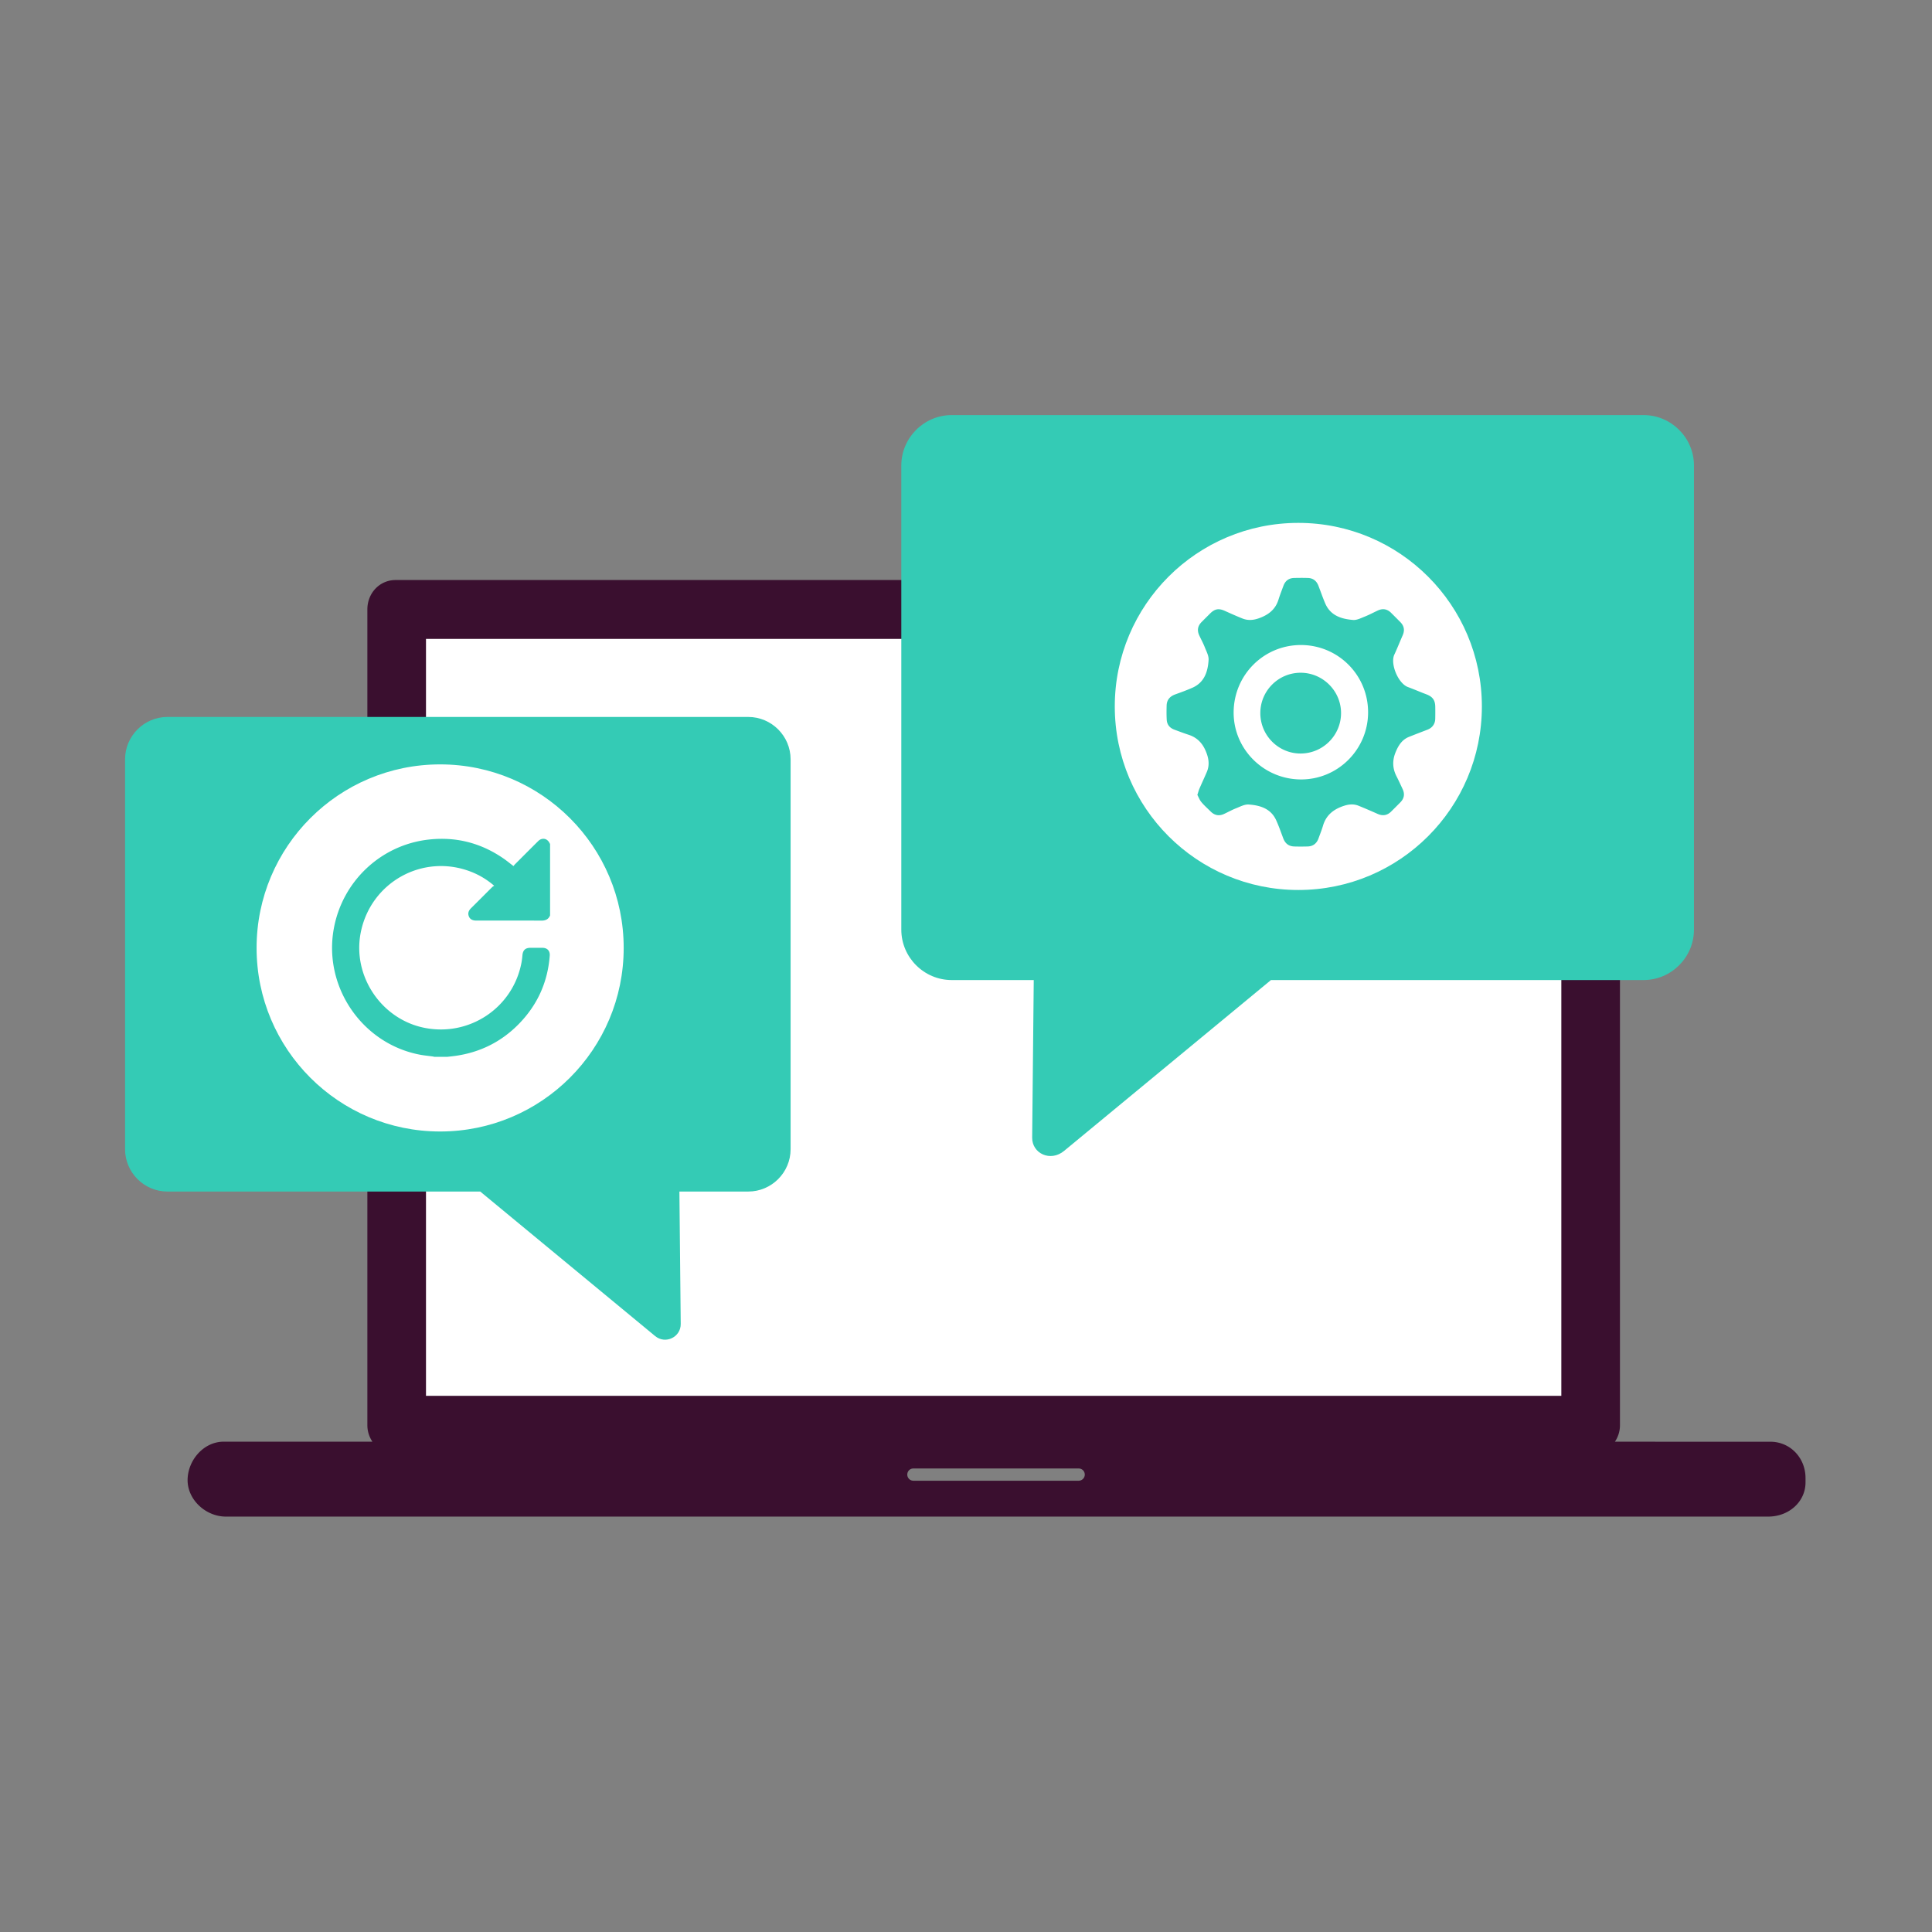 <svg class="cpicon-software" width="1792" height="1792" viewBox="0 0 1792 1792" xmlns="http://www.w3.org/2000/svg"><rect x="0" y="0" width="1792" height="1792" fill="#808080" stroke="none"/><title>Software</title><g fill="none" fill-rule="evenodd"><path d="M1006.17 1367.745c0 3.128-2.535 5.672-5.651 5.672H847.16c-3.097-.004-5.617-2.55-5.617-5.672 0-3.175 2.464-5.661 5.609-5.661h153.366c3.168 0 5.65 2.486 5.65 5.661zm635.91-30.488l-144.191-.023a27.252 27.252 0 0 0 4.685-15.271V565.28c0-15.042-12.206-27.281-27.208-27.281H366.916c-14.673 0-26.168 11.984-26.168 27.281v756.67a27.28 27.28 0 0 0 4.678 15.268l-137.816-.025h-.02c-8.95 0-17.44 3.928-23.913 11.061-6.15 6.778-9.677 15.78-9.677 24.696 0 17.98 16.645 33.754 35.62 33.754h1430.453c19.41-.026 34.616-13.955 34.616-31.71v-4.027c0-18.904-14.324-33.711-32.609-33.711z" fill="#3A0F2F"/><path fill="#FFF" d="M395.121 1294.682h1053.07V592.617H395.12z"/><path d="M694.04 665c21.593 0 39.26 17.658 39.272 39.245v361.708c-.012 21.588-17.679 39.245-39.272 39.245h-63.87l1.197 119.549.034 3.242c.124 12.305-14.2 19.135-23.687 11.298l-1.17-.967-161.105-133.122H155.276c-21.6 0-39.276-17.67-39.276-39.266V704.266C116 682.67 133.676 665 155.276 665H694.04zm188.733 244.038c-25.725 0-46.773-21.035-46.773-46.745V431.744c0-25.71 21.048-46.744 46.773-46.744h641.66c25.723 0 46.775 21.035 46.775 46.744v430.55c0 25.709-21.052 46.744-46.774 46.744h-345.58l-191.878 158.476c-12.688 10.482-29.748 2.35-29.6-12.298l.04-3.86 1.422-142.318h-76.065z" fill="#34CBB5"/><path d="M578.494 879.247c0 94.025-76.222 170.247-170.247 170.247-94.025 0-170.247-76.222-170.247-170.247C238 785.222 314.222 709 408.247 709c94.025 0 170.247 76.222 170.247 170.247zm796-224.001c0 94.025-76.223 170.247-170.248 170.247-94.024 0-170.246-76.222-170.246-170.247C1034 561.221 1110.222 485 1204.246 485c94.025 0 170.247 76.221 170.247 170.246z" fill="#FFF"/><path d="M1206.464 722.964c34.184.207 62.199-27.484 62.49-61.766.297-34.586-27.3-62.652-61.859-62.915-34.605-.264-62.622 27.5-62.85 62.284-.223 34.145 27.74 62.188 62.219 62.397m-95.86 14.326c.792-2.42 1.224-4.182 1.932-5.824 2.235-5.178 4.641-10.281 6.851-15.47 2.93-6.876 1.603-13.466-1.319-20.047-3.136-7.067-8.063-11.964-15.476-14.381-4.497-1.466-8.926-3.15-13.363-4.795-4.245-1.571-6.789-4.638-7.048-9.165-.25-4.36-.2-8.743-.091-13.112.135-5.395 3.087-8.666 8.085-10.458 5.306-1.9 10.612-3.84 15.767-6.107 11.203-4.925 14.4-14.964 15.071-25.855.234-3.8-2.01-7.843-3.49-11.632-1.455-3.722-3.392-7.255-5.087-10.883-2.277-4.876-1.575-8.945 2.169-12.707 2.572-2.586 5.156-5.16 7.735-7.74 4.47-4.465 8.088-5.057 13.78-2.482 5.385 2.434 10.787 4.845 16.27 7.043 4.93 1.976 9.879 1.661 14.934-.09 8.824-3.057 15.608-8.024 18.5-17.37 1.345-4.344 3.024-8.585 4.598-12.854 1.684-4.57 4.94-7.141 9.859-7.27 4.28-.11 8.57-.131 12.849-.001 4.799.144 7.994 2.713 9.713 7.118 2.148 5.506 4.031 11.125 6.375 16.544 4.856 11.238 14.925 14.392 25.779 15.279 3.533.288 7.368-1.738 10.895-3.136 4.139-1.641 8.082-3.773 12.127-5.65 4.535-2.105 8.7-1.364 12.251 2.157a1453.27 1453.27 0 0 1 8.506 8.517c3.673 3.705 4.313 7.712 2.203 12.488-2.609 5.9-4.95 11.923-7.683 17.764-3.993 8.53 3.53 26.76 12.654 30.113 5.712 2.1 11.293 4.563 16.996 6.696 5.719 2.14 8.199 5.34 8.304 11.42.068 3.827.07 7.66-.03 11.486-.122 4.692-2.804 8.242-7.233 9.939-5.69 2.177-11.377 4.362-17.036 6.619-6.62 2.64-9.964 8.11-12.524 14.38-3.13 7.661-2.847 15.03.961 22.366 1.97 3.797 3.713 7.71 5.54 11.58 2.217 4.7 1.524 8.828-2.107 12.493-2.822 2.85-5.659 5.689-8.51 8.512-3.626 3.593-7.807 4.224-12.508 2.138-5.898-2.614-11.815-5.197-17.801-7.601-4.306-1.73-8.663-1.395-13.095.009-9.602 3.043-16.809 8.428-19.776 18.546-1.176 4.01-2.76 7.902-4.187 11.839-1.7 4.69-5.108 7.28-10.04 7.42-4.098.118-8.204.13-12.301.01-5.297-.156-8.53-2.707-10.408-7.724-2.072-5.533-4.017-11.133-6.445-16.512-4.934-10.928-14.918-13.945-25.555-14.698-3.79-.268-7.857 1.984-11.644 3.474-3.803 1.498-7.4 3.509-11.113 5.242-4.666 2.18-8.827 1.43-12.476-2.196-2.91-2.893-6.016-5.624-8.638-8.76-1.659-1.982-2.587-4.577-3.72-6.672zM1169 661.36c-.03 20.672 16.674 37.521 37.229 37.553 20.741.033 37.62-16.78 37.644-37.5.024-20.51-16.88-37.396-37.454-37.413-20.631-.017-37.39 16.714-37.419 37.36zM510.215 849.12c-1.53 3.615-4.267 4.816-8.14 4.794-20.137-.12-40.274-.055-60.412-.056-3.502 0-5.812-1.313-6.817-3.987-1.11-2.954-.115-5.332 2.05-7.472 6.552-6.476 13.037-13.02 19.57-19.517.507-.504 1.175-.845 1.89-1.347-6.83-5.823-13.965-10.077-21.824-13.091-44.363-17.02-92.69 9.794-101.936 56.538-7.946 40.177 19.068 80.47 59.268 88.403 41.708 8.23 81.789-18.662 89.784-60.268.446-2.32.71-4.681.925-7.035.44-4.799 2.734-6.965 7.522-6.961 3.685.003 7.37-.01 11.055.01 4.485.023 7.102 2.798 6.76 7.298-1.884 24.803-11.63 46.087-29.075 63.74-16.058 16.254-35.548 25.9-58.176 29.157-2.53.366-5.078.607-7.618.905h-12.243c-.503-.115-1-.266-1.51-.337-3.903-.54-7.844-.886-11.71-1.619-53.478-10.14-89.54-62.58-80.067-116.355 7.781-44.17 43.387-78.008 87.71-83.145 25.33-2.935 48.565 2.925 69.59 17.369 3.185 2.188 6.176 4.661 9.465 7.16.44-.524.865-1.12 1.375-1.63 7.159-7.173 14.31-14.352 21.503-21.492 3.602-3.575 8.524-2.64 10.66 1.95.105.226.265.43.401.643v66.345z" fill="#34CBB5"/></g></svg>